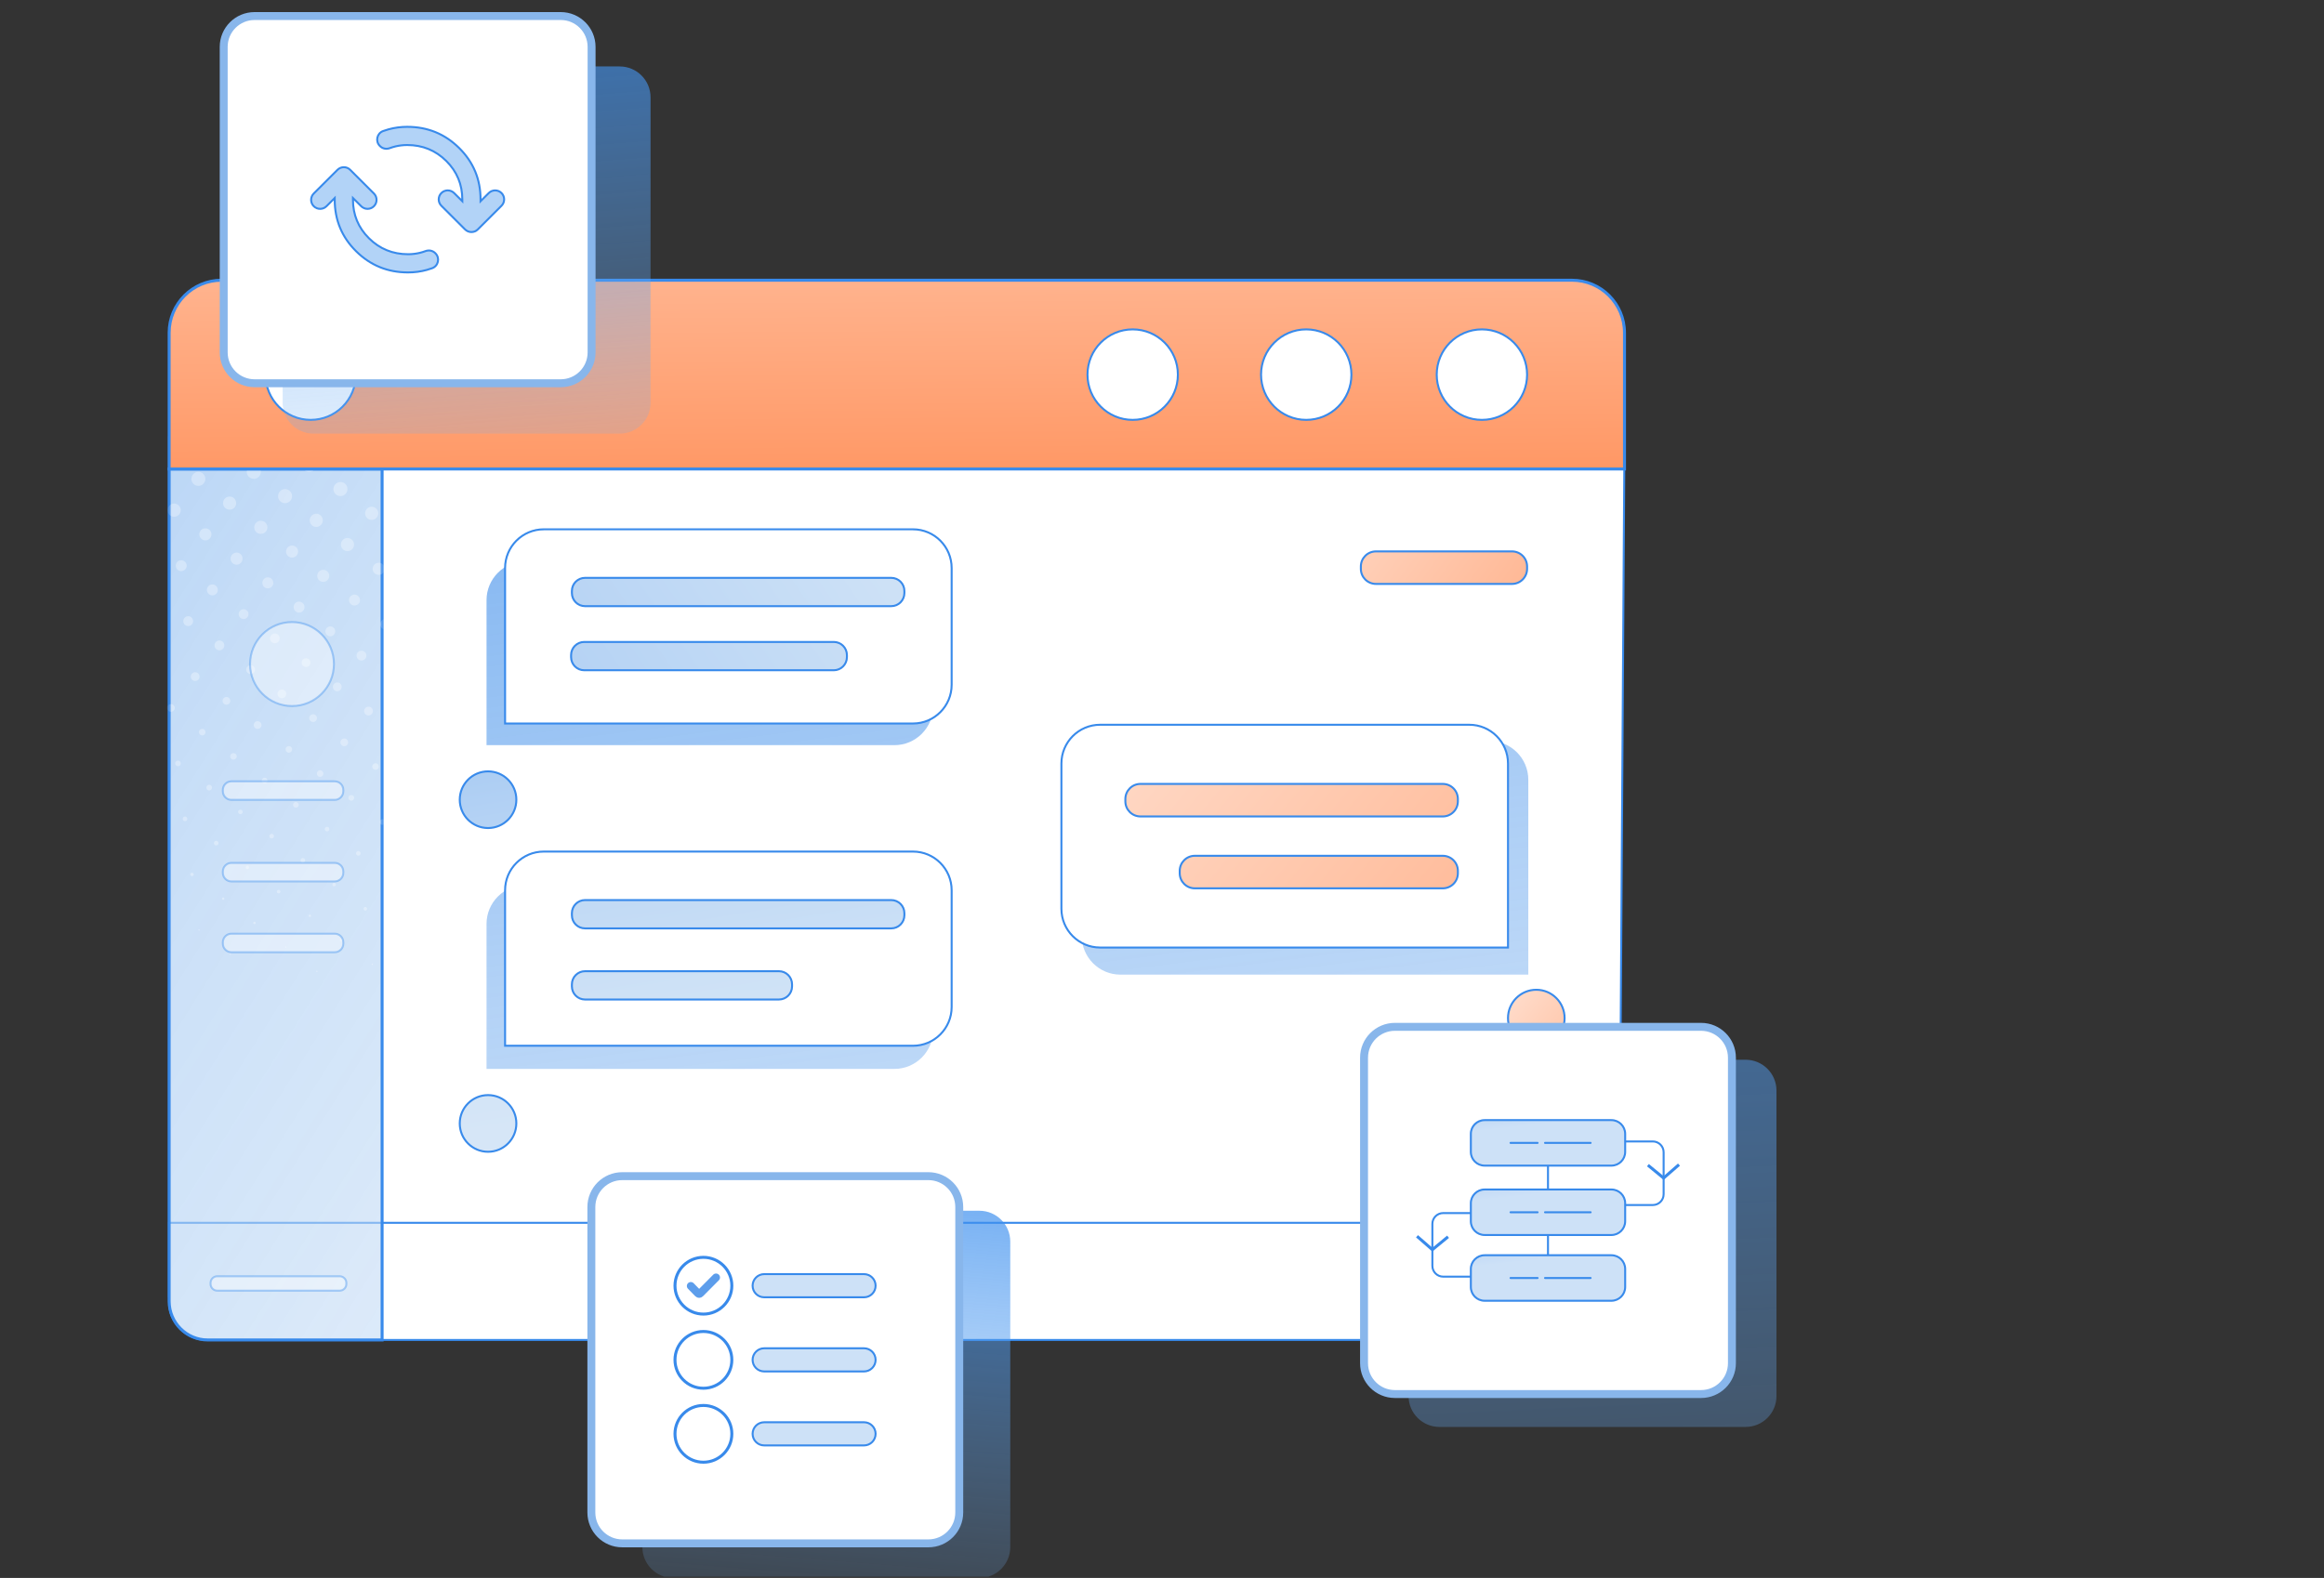 <svg width="586" height="398" viewBox="0 0 586 398" fill="none" xmlns="http://www.w3.org/2000/svg">
<rect x="0" y="0" width="586" height="398" fill="#333333" stroke="none"/>
<g clip-path="url(#clip0_7401_65278)">
<path d="M408.228 327H42.652V110.249H409.618L408.228 327Z" fill="white" stroke="#388AEB" stroke-width="0.5" stroke-miterlimit="10"/>
<path d="M132.433 223.261H225.532C230.913 223.261 235.286 227.64 235.286 233.029V259.835C235.286 265.224 230.913 269.603 225.532 269.603H122.68V233.029C122.68 227.64 127.053 223.261 132.433 223.261Z" fill="url(#paint0_linear_7401_65278)"/>
<path d="M282.511 186.898H375.61C380.991 186.898 385.364 191.278 385.364 196.667V245.826H282.511C277.131 245.826 272.758 241.446 272.758 236.057V196.667C272.758 191.278 277.131 186.898 282.511 186.898Z" fill="url(#paint1_linear_7401_65278)"/>
<path d="M400.011 337.974H52.154C46.904 337.974 42.645 333.708 42.645 328.449V308.424H408.447V329.516C408.447 334.18 404.668 337.965 400.011 337.965V337.974Z" fill="white" stroke="#388AEB" stroke-width="0.5" stroke-miterlimit="10"/>
<path d="M42.652 118.292H96.346V337.974H52.406C47.025 337.974 42.652 333.594 42.652 328.205V118.292Z" fill="url(#paint2_linear_7401_65278)" stroke="#388AEB" stroke-width="0.75" stroke-miterlimit="10"/>
<g opacity="0.37">
<mask id="mask0_7401_65278" style="mask-type:luminance" maskUnits="userSpaceOnUse" x="42" y="118" width="55" height="220">
<path d="M42.68 118.129H96.374V337.811H52.433C47.053 337.811 42.68 333.431 42.68 328.042V118.129Z" fill="white"/>
</mask>
<g mask="url(#mask0_7401_65278)">
<mask id="mask1_7401_65278" style="mask-type:luminance" maskUnits="userSpaceOnUse" x="-328" y="-76" width="839" height="879">
<path d="M510.081 490.905L-2.433 802.189L-327.945 241.389L161.867 -75.577L510.081 490.905Z" fill="white"/>
</mask>
<g mask="url(#mask1_7401_65278)">
<g opacity="0.85">
<path d="M44.193 127.034C43.282 126.88 42.437 127.49 42.282 128.386C42.128 129.297 42.713 130.16 43.624 130.315C44.534 130.47 45.395 129.859 45.55 128.956C45.704 128.06 45.095 127.197 44.184 127.043L44.193 127.034Z" fill="white"/>
<path d="M50.311 119.033C49.36 118.87 48.45 119.529 48.287 120.498C48.124 121.45 48.766 122.362 49.709 122.525C50.676 122.696 51.587 122.053 51.749 121.1C51.912 120.148 51.278 119.203 50.311 119.041V119.033Z" fill="white"/>
<path d="M45.918 141.321C45.162 141.19 44.463 141.687 44.333 142.444C44.203 143.201 44.699 143.901 45.455 144.031C46.211 144.161 46.934 143.649 47.064 142.916C47.194 142.183 46.682 141.451 45.926 141.321H45.918Z" fill="white"/>
<path d="M52.044 133.278C51.231 133.14 50.419 133.677 50.28 134.507C50.134 135.338 50.719 136.143 51.532 136.282C52.386 136.428 53.158 135.867 53.304 135.028C53.45 134.198 52.906 133.425 52.052 133.278H52.044Z" fill="white"/>
<path d="M58.188 125.26C57.278 125.105 56.417 125.716 56.262 126.619C56.108 127.523 56.717 128.378 57.628 128.532C58.538 128.687 59.375 128.101 59.53 127.189C59.684 126.277 59.075 125.414 58.188 125.26Z" fill="white"/>
<path d="M64.308 117.258C63.341 117.087 62.414 117.73 62.243 118.715C62.081 119.667 62.739 120.595 63.706 120.758C64.674 120.929 65.584 120.262 65.747 119.317C65.917 118.332 65.275 117.421 64.308 117.25V117.258Z" fill="white"/>
<path d="M47.663 155.436C46.988 155.322 46.346 155.786 46.233 156.462C46.119 157.137 46.566 157.772 47.24 157.894C47.899 158.008 48.549 157.561 48.671 156.885C48.793 156.209 48.321 155.55 47.663 155.436Z" fill="white"/>
<path d="M53.781 147.434C53.049 147.304 52.326 147.8 52.196 148.557C52.066 149.314 52.578 150.023 53.318 150.145C54.074 150.275 54.781 149.762 54.903 149.021C55.025 148.281 54.537 147.564 53.781 147.426V147.434Z" fill="white"/>
<path d="M59.913 139.391C59.1 139.253 58.304 139.815 58.166 140.645C58.028 141.475 58.58 142.273 59.393 142.411C60.222 142.558 61.002 141.988 61.141 141.158C61.279 140.327 60.742 139.53 59.913 139.391Z" fill="white"/>
<path d="M66.04 131.365C65.13 131.21 64.284 131.821 64.13 132.733C63.975 133.644 64.569 134.483 65.471 134.637C66.373 134.792 67.243 134.206 67.397 133.294C67.552 132.383 66.942 131.52 66.04 131.365Z" fill="white"/>
<path d="M72.165 123.388C71.214 123.225 70.311 123.868 70.141 124.837C69.97 125.805 70.612 126.717 71.563 126.88C72.53 127.051 73.457 126.408 73.628 125.439C73.798 124.47 73.132 123.559 72.165 123.388Z" fill="white"/>
<path d="M76.24 116.949C76.078 117.901 76.712 118.829 77.663 118.992C78.614 119.155 79.565 118.504 79.727 117.551C79.898 116.582 79.256 115.654 78.272 115.484C77.289 115.313 76.411 115.98 76.248 116.949H76.24Z" fill="white"/>
<path d="M42.151 178.391C42.061 178.912 42.411 179.417 42.931 179.507C43.451 179.596 43.971 179.246 44.061 178.725C44.15 178.204 43.801 177.699 43.256 177.61C42.736 177.52 42.232 177.87 42.143 178.391H42.151Z" fill="white"/>
<path d="M48.118 170.479C48.012 171.081 48.435 171.651 49.012 171.749C49.63 171.855 50.199 171.456 50.304 170.853C50.41 170.251 50.012 169.665 49.394 169.559C48.817 169.461 48.224 169.877 48.118 170.479Z" fill="white"/>
<path d="M55.54 161.566C54.865 161.452 54.231 161.899 54.11 162.575C53.988 163.251 54.443 163.886 55.117 164.008C55.792 164.13 56.426 163.674 56.548 162.998C56.67 162.323 56.215 161.688 55.54 161.566Z" fill="white"/>
<path d="M61.636 153.678C60.961 153.564 60.327 154.011 60.205 154.687C60.091 155.363 60.538 155.998 61.213 156.12C61.888 156.242 62.522 155.786 62.644 155.11C62.766 154.435 62.31 153.8 61.636 153.678Z" fill="white"/>
<path d="M67.766 145.635C67.01 145.505 66.303 146.018 66.173 146.775C66.043 147.532 66.539 148.256 67.287 148.386C68.043 148.517 68.766 148.004 68.896 147.247C69.026 146.49 68.514 145.765 67.758 145.635H67.766Z" fill="white"/>
<path d="M73.908 137.633C73.079 137.487 72.282 138.032 72.144 138.862C71.998 139.693 72.567 140.474 73.396 140.612C74.225 140.751 74.997 140.214 75.143 139.375C75.29 138.537 74.745 137.772 73.908 137.625V137.633Z" fill="white"/>
<path d="M80.036 129.599C79.126 129.444 78.264 130.071 78.11 130.958C77.955 131.845 78.565 132.733 79.467 132.887C80.369 133.042 81.223 132.432 81.377 131.52C81.532 130.608 80.922 129.745 80.036 129.591V129.599Z" fill="white"/>
<path d="M86.158 121.597C85.19 121.426 84.256 122.11 84.093 123.054C83.922 124.023 84.589 124.934 85.556 125.105C86.523 125.276 87.409 124.625 87.58 123.656C87.751 122.688 87.133 121.76 86.166 121.597H86.158Z" fill="white"/>
<path d="M44.178 192.433C44.113 192.824 44.365 193.182 44.772 193.256C45.178 193.329 45.503 193.06 45.568 192.678C45.633 192.295 45.397 191.912 45.015 191.847C44.609 191.774 44.243 192.035 44.178 192.442V192.433Z" fill="white"/>
<path d="M50.167 184.521C50.094 184.969 50.395 185.4 50.858 185.482C51.305 185.555 51.736 185.254 51.809 184.806C51.882 184.358 51.581 183.927 51.134 183.853C50.687 183.78 50.24 184.057 50.159 184.521H50.167Z" fill="white"/>
<path d="M56.135 176.617C56.046 177.138 56.395 177.643 56.94 177.732C57.46 177.822 57.964 177.472 58.053 176.943C58.143 176.397 57.793 175.901 57.273 175.811C56.753 175.722 56.233 176.072 56.135 176.609V176.617Z" fill="white"/>
<path d="M62.099 168.704C61.993 169.307 62.392 169.877 63.017 169.983C63.619 170.088 64.188 169.689 64.285 169.087C64.391 168.485 63.993 167.915 63.391 167.817C62.79 167.72 62.205 168.11 62.099 168.713V168.704Z" fill="white"/>
<path d="M69.511 159.791C68.836 159.677 68.194 160.141 68.08 160.8C67.966 161.46 68.413 162.111 69.088 162.233C69.763 162.355 70.397 161.899 70.519 161.224C70.641 160.548 70.185 159.913 69.511 159.791Z" fill="white"/>
<path d="M75.64 151.765C74.909 151.634 74.185 152.131 74.055 152.888C73.925 153.645 74.437 154.37 75.169 154.5C75.925 154.63 76.632 154.109 76.762 153.36C76.892 152.603 76.396 151.903 75.64 151.773V151.765Z" fill="white"/>
<path d="M81.76 143.746C80.93 143.6 80.158 144.145 80.012 144.984C79.866 145.822 80.41 146.587 81.248 146.734C82.085 146.88 82.849 146.335 82.995 145.497C83.141 144.666 82.597 143.893 81.76 143.746Z" fill="white"/>
<path d="M87.889 135.72C86.979 135.565 86.134 136.176 85.987 137.063C85.841 137.95 86.418 138.838 87.329 138.992C88.239 139.147 89.1 138.537 89.255 137.633C89.409 136.746 88.8 135.875 87.889 135.72Z" fill="white"/>
<path d="M93.992 127.84C93.098 127.686 92.245 128.272 92.09 129.184C91.936 130.095 92.546 130.958 93.431 131.113C94.317 131.267 95.203 130.657 95.358 129.753C95.512 128.842 94.903 127.995 93.992 127.84Z" fill="white"/>
<path d="M46.088 206.451C46.031 206.76 46.226 207.053 46.551 207.11C46.86 207.167 47.177 206.956 47.226 206.646C47.275 206.337 47.055 206.02 46.746 205.963C46.421 205.906 46.137 206.134 46.088 206.451Z" fill="white"/>
<path d="M52.053 198.539C51.988 198.929 52.24 199.312 52.622 199.377C53.029 199.45 53.394 199.174 53.459 198.783C53.524 198.392 53.272 198.009 52.866 197.944C52.46 197.879 52.11 198.156 52.045 198.539H52.053Z" fill="white"/>
<path d="M58.042 190.635C57.969 191.082 58.27 191.514 58.717 191.587C59.164 191.66 59.611 191.359 59.692 190.911C59.773 190.464 59.448 190.032 59.001 189.951C58.554 189.869 58.123 190.179 58.05 190.626L58.042 190.635Z" fill="white"/>
<path d="M64.006 182.722C63.917 183.243 64.266 183.748 64.786 183.837C65.307 183.927 65.827 183.577 65.916 183.056C66.006 182.51 65.656 182.014 65.112 181.916C64.567 181.819 64.087 182.177 63.998 182.722H64.006Z" fill="white"/>
<path d="M69.973 174.818C69.868 175.42 70.29 175.99 70.892 176.096C71.493 176.202 72.062 175.803 72.16 175.2C72.265 174.598 71.859 174.036 71.266 173.931C70.664 173.825 70.079 174.224 69.973 174.826V174.818Z" fill="white"/>
<path d="M76.071 166.93C75.965 167.549 76.388 168.102 76.989 168.208C77.591 168.314 78.152 167.931 78.257 167.313C78.363 166.71 77.957 166.148 77.363 166.043C76.762 165.937 76.177 166.336 76.071 166.938V166.93Z" fill="white"/>
<path d="M83.495 158.016C82.82 157.903 82.178 158.35 82.065 159.042C81.951 159.702 82.398 160.353 83.072 160.475C83.747 160.597 84.389 160.125 84.503 159.465C84.625 158.765 84.178 158.13 83.495 158.016Z" fill="white"/>
<path d="M89.609 149.99C88.878 149.86 88.146 150.373 88.024 151.113C87.894 151.87 88.406 152.579 89.146 152.709C89.902 152.839 90.625 152.342 90.755 151.585C90.885 150.853 90.373 150.12 89.617 149.99H89.609Z" fill="white"/>
<path d="M95.757 141.972C94.903 141.825 94.131 142.387 93.985 143.217C93.838 144.048 94.383 144.821 95.236 144.968C96.09 145.114 96.838 144.569 96.984 143.73C97.13 142.892 96.569 142.102 95.757 141.964V141.972Z" fill="white"/>
<path d="M47.975 220.469C47.934 220.705 48.097 220.933 48.349 220.973C48.585 221.014 48.804 220.851 48.845 220.623C48.885 220.371 48.723 220.159 48.495 220.127C48.243 220.086 48.024 220.224 47.975 220.477V220.469Z" fill="white"/>
<path d="M53.94 212.581C53.891 212.874 54.119 213.175 54.428 213.224C54.737 213.273 55.029 213.069 55.086 212.776C55.143 212.45 54.94 212.133 54.631 212.076C54.322 212.019 54.005 212.247 53.948 212.572L53.94 212.581Z" fill="white"/>
<path d="M60.04 204.676C59.983 204.986 60.211 205.287 60.544 205.344C60.837 205.393 61.129 205.189 61.186 204.88C61.243 204.554 61.032 204.269 60.739 204.221C60.414 204.164 60.097 204.351 60.04 204.676Z" fill="white"/>
<path d="M66.006 196.78C65.941 197.147 66.217 197.513 66.623 197.586C67.03 197.66 67.355 197.391 67.42 197.025C67.493 196.618 67.257 196.235 66.867 196.17C66.461 196.097 66.079 196.373 66.006 196.78Z" fill="white"/>
<path d="M72.015 188.86C71.942 189.308 72.242 189.755 72.706 189.837C73.169 189.918 73.584 189.584 73.665 189.145C73.738 188.697 73.437 188.266 72.99 188.192C72.527 188.111 72.096 188.412 72.015 188.86Z" fill="white"/>
<path d="M77.983 180.972C77.893 181.493 78.243 181.998 78.787 182.087C79.308 182.177 79.811 181.827 79.901 181.298C79.99 180.768 79.641 180.256 79.121 180.166C78.6 180.077 78.08 180.427 77.983 180.964V180.972Z" fill="white"/>
<path d="M83.946 173.043C83.84 173.662 84.263 174.232 84.856 174.338C85.45 174.443 86.027 174.045 86.132 173.418C86.238 172.815 85.84 172.246 85.238 172.148C84.637 172.042 84.052 172.441 83.946 173.043Z" fill="white"/>
<path d="M91.358 164.146C90.7 164.032 90.049 164.455 89.927 165.155C89.814 165.815 90.277 166.474 90.935 166.588C91.594 166.702 92.252 166.238 92.366 165.579C92.488 164.879 92.032 164.268 91.358 164.146Z" fill="white"/>
<path d="M97.49 156.103C96.734 155.973 96.027 156.494 95.905 157.227C95.783 157.959 96.271 158.684 97.027 158.814C97.783 158.944 98.482 158.448 98.612 157.691C98.742 156.958 98.246 156.234 97.49 156.095V156.103Z" fill="white"/>
<path d="M50.022 234.511C50.006 234.608 50.071 234.698 50.169 234.714C50.25 234.73 50.339 234.665 50.356 234.568C50.372 234.47 50.307 234.397 50.225 234.388C50.128 234.372 50.038 234.413 50.022 234.511Z" fill="white"/>
<path d="M56.004 226.606C55.972 226.777 56.069 226.932 56.24 226.964C56.395 226.989 56.558 226.883 56.582 226.704C56.606 226.549 56.501 226.386 56.338 226.362C56.167 226.329 56.02 226.452 55.996 226.606H56.004Z" fill="white"/>
<path d="M61.968 218.718C61.927 218.954 62.066 219.174 62.318 219.215C62.553 219.256 62.773 219.093 62.813 218.865C62.854 218.612 62.7 218.368 62.472 218.328C62.22 218.287 62.009 218.466 61.968 218.718Z" fill="white"/>
<path d="M67.932 210.79C67.875 211.099 68.062 211.408 68.395 211.465C68.704 211.522 69.021 211.294 69.078 210.985C69.135 210.66 68.907 210.375 68.59 210.326C68.265 210.269 67.989 210.464 67.932 210.79Z" fill="white"/>
<path d="M73.901 202.894C73.836 203.284 74.096 203.626 74.478 203.691C74.884 203.765 75.242 203.529 75.307 203.138C75.38 202.731 75.12 202.365 74.713 202.3C74.323 202.234 73.966 202.487 73.892 202.894H73.901Z" fill="white"/>
<path d="M79.906 194.973C79.833 195.421 80.109 195.869 80.556 195.942C81.004 196.015 81.459 195.698 81.532 195.25C81.605 194.802 81.288 194.371 80.841 194.289C80.394 194.208 79.987 194.517 79.906 194.965V194.973Z" fill="white"/>
<path d="M85.849 187.077C85.76 187.598 86.134 188.103 86.654 188.192C87.174 188.282 87.678 187.932 87.767 187.411C87.857 186.89 87.507 186.369 86.987 186.279C86.467 186.19 85.947 186.54 85.849 187.085V187.077Z" fill="white"/>
<path d="M91.825 179.148C91.719 179.767 92.134 180.337 92.735 180.443C93.337 180.549 93.906 180.142 94.011 179.523C94.109 178.945 93.719 178.351 93.117 178.253C92.516 178.155 91.931 178.571 91.825 179.148Z" fill="white"/>
<path d="M57.889 240.64C57.873 240.722 57.938 240.811 58.036 240.827C58.117 240.844 58.207 240.779 58.215 240.697C58.231 240.583 58.166 240.51 58.093 240.494C57.995 240.477 57.906 240.518 57.889 240.64Z" fill="white"/>
<path d="M63.865 232.711C63.832 232.882 63.946 233.045 64.125 233.078C64.304 233.11 64.443 232.996 64.467 232.817C64.492 232.663 64.402 232.508 64.223 232.475C64.044 232.443 63.889 232.557 63.865 232.711Z" fill="white"/>
<path d="M69.819 224.823C69.778 225.06 69.941 225.287 70.193 225.328C70.445 225.369 70.648 225.206 70.688 224.978C70.729 224.726 70.591 224.498 70.339 224.457C70.087 224.416 69.859 224.571 69.819 224.823Z" fill="white"/>
<path d="M75.794 216.895C75.737 217.221 75.965 217.522 76.273 217.579C76.582 217.636 76.875 217.424 76.932 217.09C76.989 216.781 76.777 216.488 76.469 216.431C76.16 216.374 75.843 216.586 75.794 216.895Z" fill="white"/>
<path d="M81.891 209.023C81.835 209.332 82.062 209.634 82.395 209.691C82.688 209.74 82.981 209.536 83.038 209.227C83.094 208.901 82.883 208.6 82.599 208.551C82.273 208.494 81.957 208.698 81.9 209.031L81.891 209.023Z" fill="white"/>
<path d="M87.856 201.095C87.782 201.502 88.059 201.868 88.465 201.941C88.871 202.015 89.213 201.754 89.286 201.347C89.359 200.94 89.099 200.598 88.709 200.533C88.302 200.46 87.921 200.712 87.856 201.103V201.095Z" fill="white"/>
<path d="M93.866 193.215C93.793 193.663 94.094 194.094 94.557 194.175C95.021 194.257 95.435 193.948 95.508 193.5C95.581 193.052 95.281 192.604 94.842 192.523C94.403 192.442 93.94 192.767 93.866 193.215Z" fill="white"/>
<path d="M71.866 238.849C71.85 238.947 71.915 239.036 72.012 239.053C72.094 239.069 72.183 239.004 72.2 238.906C72.216 238.825 72.151 238.735 72.069 238.727C71.972 238.711 71.882 238.776 71.866 238.849Z" fill="white"/>
<path d="M77.835 230.953C77.811 231.108 77.917 231.271 78.096 231.295C78.251 231.32 78.413 231.206 78.438 231.051C78.47 230.88 78.356 230.717 78.202 230.693C78.031 230.66 77.868 230.774 77.835 230.945V230.953Z" fill="white"/>
<path d="M83.823 223.033C83.783 223.285 83.921 223.513 84.173 223.554C84.409 223.594 84.636 223.432 84.677 223.179C84.718 222.943 84.555 222.715 84.327 222.683C84.075 222.642 83.872 222.805 83.832 223.033H83.823Z" fill="white"/>
<path d="M89.783 215.145C89.726 215.454 89.937 215.747 90.246 215.804C90.555 215.861 90.872 215.65 90.921 215.34C90.978 215.015 90.75 214.713 90.441 214.656C90.132 214.599 89.84 214.811 89.783 215.145Z" fill="white"/>
<path d="M95.758 207.208C95.685 207.615 95.961 207.981 96.327 208.047C96.717 208.112 97.099 207.859 97.164 207.452C97.229 207.086 96.953 206.695 96.571 206.63C96.205 206.565 95.815 206.842 95.758 207.208Z" fill="white"/>
<path d="M79.737 244.979C79.721 245.077 79.786 245.15 79.867 245.158C79.965 245.174 80.054 245.134 80.071 245.036C80.087 244.938 80.022 244.849 79.924 244.832C79.843 244.816 79.753 244.881 79.737 244.979Z" fill="white"/>
<path d="M85.703 237.066C85.678 237.221 85.784 237.384 85.963 237.408C86.118 237.433 86.281 237.319 86.305 237.164C86.329 237.009 86.215 236.855 86.061 236.822C85.89 236.79 85.727 236.904 85.703 237.058V237.066Z" fill="white"/>
<path d="M91.678 229.154C91.637 229.39 91.816 229.634 92.043 229.675C92.295 229.716 92.507 229.537 92.547 229.301C92.588 229.048 92.45 228.829 92.198 228.78C91.962 228.739 91.718 228.894 91.678 229.146V229.154Z" fill="white"/>
<path d="M93.717 243.204C93.701 243.286 93.766 243.375 93.848 243.383C93.945 243.4 94.035 243.335 94.051 243.261C94.067 243.164 94.002 243.09 93.905 243.074C93.823 243.058 93.742 243.107 93.725 243.204H93.717Z" fill="white"/>
</g>
</g>
</g>
</g>
<path d="M55.885 70.679H396.385C403.692 70.679 409.618 76.622 409.618 83.932V118.3H42.652V83.932C42.652 76.614 48.586 70.679 55.885 70.679Z" fill="url(#paint3_linear_7401_65278)" stroke="#388AEB" stroke-width="0.75" stroke-miterlimit="10"/>
<path d="M285.606 105.902C291.9 105.902 297.002 100.793 297.002 94.49C297.002 88.187 291.9 83.077 285.606 83.077C279.313 83.077 274.211 88.187 274.211 94.49C274.211 100.793 279.313 105.902 285.606 105.902Z" fill="white" stroke="#388AEB" stroke-width="0.5" stroke-miterlimit="10"/>
<path d="M78.341 105.902C84.634 105.902 89.736 100.793 89.736 94.49C89.736 88.187 84.634 83.077 78.341 83.077C72.047 83.077 66.945 88.187 66.945 94.49C66.945 100.793 72.047 105.902 78.341 105.902Z" fill="white" stroke="#388AEB" stroke-width="0.5" stroke-miterlimit="10"/>
<path d="M123.062 290.507C127.004 290.507 130.199 287.308 130.199 283.36C130.199 279.413 127.004 276.213 123.062 276.213C119.121 276.213 115.926 279.413 115.926 283.36C115.926 287.308 119.121 290.507 123.062 290.507Z" fill="url(#paint4_linear_7401_65278)" stroke="#388AEB" stroke-width="0.5" stroke-miterlimit="10"/>
<path d="M387.379 263.938C391.32 263.938 394.515 260.738 394.515 256.79C394.515 252.843 391.32 249.643 387.379 249.643C383.437 249.643 380.242 252.843 380.242 256.79C380.242 260.738 383.437 263.938 387.379 263.938Z" fill="url(#paint5_linear_7401_65278)" stroke="#388AEB" stroke-width="0.5" stroke-miterlimit="10"/>
<path d="M373.665 105.902C379.959 105.902 385.061 100.793 385.061 94.49C385.061 88.187 379.959 83.077 373.665 83.077C367.371 83.077 362.27 88.187 362.27 94.49C362.27 100.793 367.371 105.902 373.665 105.902Z" fill="white" stroke="#388AEB" stroke-width="0.5" stroke-miterlimit="10"/>
<path d="M329.368 105.902C335.662 105.902 340.764 100.793 340.764 94.49C340.764 88.187 335.662 83.077 329.368 83.077C323.075 83.077 317.973 88.187 317.973 94.49C317.973 100.793 323.075 105.902 329.368 105.902Z" fill="white" stroke="#388AEB" stroke-width="0.5" stroke-miterlimit="10"/>
<path d="M137.109 214.787H230.208C235.589 214.787 239.961 219.166 239.961 224.555V253.998C239.961 259.387 235.589 263.767 230.208 263.767H127.355V224.555C127.355 219.166 131.728 214.787 137.109 214.787Z" fill="white" stroke="#388AEB" stroke-width="0.5" stroke-miterlimit="10"/>
<path d="M277.39 182.803H370.489C375.87 182.803 380.243 187.183 380.243 192.572V238.988H277.39C272.01 238.988 267.637 234.608 267.637 229.219V192.572C267.637 187.183 272.01 182.803 277.39 182.803Z" fill="white" stroke="#388AEB" stroke-width="0.5" stroke-miterlimit="10"/>
<path d="M224.736 227.021H147.511C145.684 227.021 144.203 228.505 144.203 230.335V230.847C144.203 232.677 145.684 234.16 147.511 234.16H224.736C226.563 234.16 228.044 232.677 228.044 230.847V230.335C228.044 228.505 226.563 227.021 224.736 227.021Z" fill="url(#paint6_linear_7401_65278)" stroke="#388AEB" stroke-width="0.5" stroke-miterlimit="10"/>
<path d="M381.253 139.074H346.945C344.844 139.074 343.141 140.78 343.141 142.884V143.47C343.141 145.574 344.844 147.279 346.945 147.279H381.253C383.354 147.279 385.057 145.574 385.057 143.47V142.884C385.057 140.78 383.354 139.074 381.253 139.074Z" fill="url(#paint7_linear_7401_65278)" stroke="#388AEB" stroke-width="0.5" stroke-miterlimit="10"/>
<path d="M196.41 244.963H147.511C145.684 244.963 144.203 246.446 144.203 248.276V248.789C144.203 250.618 145.684 252.102 147.511 252.102H196.41C198.237 252.102 199.718 250.618 199.718 248.789V248.276C199.718 246.446 198.237 244.963 196.41 244.963Z" fill="url(#paint8_linear_7401_65278)" stroke="#388AEB" stroke-width="0.5" stroke-miterlimit="10"/>
<path d="M132.433 141.606H225.532C230.913 141.606 235.286 145.985 235.286 151.374V178.18C235.286 183.569 230.913 187.948 225.532 187.948H122.68V151.374C122.68 145.985 127.053 141.606 132.433 141.606Z" fill="url(#paint9_linear_7401_65278)"/>
<path d="M123.062 208.852C127.004 208.852 130.199 205.653 130.199 201.705C130.199 197.758 127.004 194.558 123.062 194.558C119.121 194.558 115.926 197.758 115.926 201.705C115.926 205.653 119.121 208.852 123.062 208.852Z" fill="url(#paint10_linear_7401_65278)" stroke="#388AEB" stroke-width="0.5" stroke-miterlimit="10"/>
<path d="M137.109 133.506H230.208C235.589 133.506 239.961 137.886 239.961 143.274V172.718C239.961 178.107 235.589 182.486 230.208 182.486H127.355V143.274C127.355 137.886 131.728 133.506 137.109 133.506Z" fill="white" stroke="#388AEB" stroke-width="0.5" stroke-miterlimit="10"/>
<path d="M224.736 145.749H147.511C145.684 145.749 144.203 147.232 144.203 149.062V149.575C144.203 151.405 145.684 152.888 147.511 152.888H224.736C226.563 152.888 228.044 151.405 228.044 149.575V149.062C228.044 147.232 226.563 145.749 224.736 145.749Z" fill="url(#paint11_linear_7401_65278)" stroke="#388AEB" stroke-width="0.5" stroke-miterlimit="10"/>
<path d="M210.244 161.916H147.308C145.481 161.916 144 163.399 144 165.229V165.741C144 167.571 145.481 169.055 147.308 169.055H210.244C212.071 169.055 213.552 167.571 213.552 165.741V165.229C213.552 163.399 212.071 161.916 210.244 161.916Z" fill="url(#paint12_linear_7401_65278)" stroke="#388AEB" stroke-width="0.5" stroke-miterlimit="10"/>
<path opacity="0.39" d="M85.65 321.905H54.78C53.851 321.905 53.098 322.659 53.098 323.59V323.85C53.098 324.781 53.851 325.535 54.78 325.535H85.65C86.58 325.535 87.333 324.781 87.333 323.85V323.59C87.333 322.659 86.58 321.905 85.65 321.905Z" fill="white" stroke="#388AEB" stroke-width="0.5" stroke-miterlimit="10"/>
<path d="M363.799 197.725H287.566C285.465 197.725 283.762 199.43 283.762 201.534V202.12C283.762 204.224 285.465 205.93 287.566 205.93H363.799C365.9 205.93 367.603 204.224 367.603 202.12V201.534C367.603 199.43 365.9 197.725 363.799 197.725Z" fill="url(#paint13_linear_7401_65278)" stroke="#388AEB" stroke-width="0.5" stroke-miterlimit="10"/>
<path d="M363.802 215.853H301.273C299.172 215.853 297.469 217.559 297.469 219.663V220.249C297.469 222.353 299.172 224.058 301.273 224.058H363.802C365.903 224.058 367.606 222.353 367.606 220.249V219.663C367.606 217.559 365.903 215.853 363.802 215.853Z" fill="url(#paint14_linear_7401_65278)" stroke="#388AEB" stroke-width="0.5" stroke-miterlimit="10"/>
<path opacity="0.39" d="M73.629 178.082C79.469 178.082 84.204 173.341 84.204 167.492C84.204 161.643 79.469 156.901 73.629 156.901C67.789 156.901 63.055 161.643 63.055 167.492C63.055 173.341 67.789 178.082 73.629 178.082Z" fill="white" stroke="#388AEB" stroke-width="0.5" stroke-miterlimit="10"/>
<path opacity="0.39" d="M84.4 197.073H58.357C57.163 197.073 56.195 198.043 56.195 199.239V199.581C56.195 200.777 57.163 201.746 58.357 201.746H84.4C85.594 201.746 86.562 200.777 86.562 199.581V199.239C86.562 198.043 85.594 197.073 84.4 197.073Z" fill="white" stroke="#388AEB" stroke-width="0.5" stroke-miterlimit="10"/>
<path opacity="0.39" d="M84.4 217.644H58.357C57.163 217.644 56.195 218.613 56.195 219.809V220.151C56.195 221.347 57.163 222.317 58.357 222.317H84.4C85.594 222.317 86.562 221.347 86.562 220.151V219.809C86.562 218.613 85.594 217.644 84.4 217.644Z" fill="white" stroke="#388AEB" stroke-width="0.5" stroke-miterlimit="10"/>
<path opacity="0.39" d="M84.4 235.504H58.357C57.163 235.504 56.195 236.473 56.195 237.669V238.011C56.195 239.207 57.163 240.176 58.357 240.176H84.4C85.594 240.176 86.562 239.207 86.562 238.011V237.669C86.562 236.473 85.594 235.504 84.4 235.504Z" fill="white" stroke="#388AEB" stroke-width="0.5" stroke-miterlimit="10"/>
<path d="M156.246 16.759H79.064C74.761 16.759 71.273 20.241 71.273 24.537V101.599C71.273 105.895 74.761 109.377 79.064 109.377H156.246C160.549 109.377 164.036 105.895 164.036 101.599V24.537C164.036 20.241 160.549 16.759 156.246 16.759Z" fill="url(#paint15_linear_7401_65278)"/>
<path d="M141.379 4.046H64.197C59.894 4.046 56.406 7.528 56.406 11.824V88.886C56.406 93.182 59.894 96.665 64.197 96.665H141.379C145.681 96.665 149.169 93.182 149.169 88.886V11.824C149.169 7.528 145.681 4.046 141.379 4.046Z" fill="white" stroke="#88B6EB" stroke-width="2" stroke-miterlimit="10"/>
<path d="M102.899 68.713C97.762 68.713 93.396 66.934 89.8 63.375C86.197 59.816 84.399 55.48 84.399 50.351V49.947L82.329 52.014C81.442 52.9 80.002 52.9 79.115 52.014C78.227 51.128 78.227 49.691 79.115 48.805L85.092 42.837C85.979 41.951 87.419 41.951 88.306 42.837L94.283 48.805C95.171 49.691 95.171 51.128 94.283 52.014C93.396 52.9 91.956 52.9 91.069 52.014L88.999 49.947V50.351C88.999 54.174 90.345 57.43 93.046 60.103C95.746 62.776 99.031 64.121 102.899 64.121C103.895 64.121 104.868 64.004 105.833 63.779C106.323 63.662 106.806 63.515 107.288 63.336C108.144 63.017 109.102 63.196 109.74 63.841L109.802 63.903C110.977 65.077 110.534 67.081 108.969 67.649C108.518 67.812 108.067 67.952 107.607 68.084C106.074 68.504 104.502 68.713 102.899 68.713ZM117.266 57.865L111.289 51.898C110.401 51.012 110.401 49.574 111.289 48.688C112.176 47.802 113.616 47.802 114.503 48.688L116.573 50.755V50.351C116.573 46.528 115.227 43.272 112.526 40.599C109.826 37.918 106.541 36.581 102.673 36.581C101.677 36.581 100.704 36.698 99.739 36.923C99.249 37.04 98.766 37.188 98.284 37.366C97.427 37.685 96.47 37.506 95.832 36.861L95.77 36.799C94.595 35.626 95.038 33.621 96.603 33.054C97.054 32.89 97.505 32.751 97.965 32.618C99.498 32.199 101.07 31.989 102.673 31.989C107.81 31.989 112.176 33.769 115.772 37.328C119.375 40.886 121.173 45.222 121.173 50.351V50.755L123.243 48.688C124.13 47.802 125.57 47.802 126.457 48.688C127.345 49.574 127.345 51.012 126.457 51.898L120.48 57.865C119.593 58.751 118.153 58.751 117.266 57.865Z" fill="url(#paint16_linear_7401_65278)" stroke="#388AEB" stroke-width="0.5" stroke-miterlimit="10"/>
<path d="M440.148 267.291H362.966C358.664 267.291 355.176 270.774 355.176 275.07V352.132C355.176 356.428 358.664 359.91 362.966 359.91H440.148C444.451 359.91 447.939 356.428 447.939 352.132V275.07C447.939 270.774 444.451 267.291 440.148 267.291Z" fill="url(#paint17_linear_7401_65278)"/>
<path d="M428.918 258.992H351.736C347.433 258.992 343.945 262.475 343.945 266.771V343.833C343.945 348.128 347.433 351.611 351.736 351.611H428.918C433.22 351.611 436.708 348.128 436.708 343.833V266.771C436.708 262.475 433.22 258.992 428.918 258.992Z" fill="white" stroke="#88B6EB" stroke-width="2" stroke-miterlimit="10"/>
<path d="M390.328 293.999V323.178" stroke="#388AEB" stroke-width="0.5" stroke-miterlimit="10"/>
<path d="M406.318 282.522H374.346C372.429 282.522 370.875 284.073 370.875 285.987V290.533C370.875 292.447 372.429 293.999 374.346 293.999H406.318C408.235 293.999 409.789 292.447 409.789 290.533V285.987C409.789 284.073 408.235 282.522 406.318 282.522Z" fill="url(#paint18_linear_7401_65278)" stroke="#388AEB" stroke-width="0.5" stroke-miterlimit="10"/>
<path d="M380.891 288.264H387.708" stroke="#388AEB" stroke-width="0.5" stroke-miterlimit="10" stroke-linecap="round"/>
<path d="M389.582 288.264H401.077" stroke="#388AEB" stroke-width="0.5" stroke-miterlimit="10" stroke-linecap="round"/>
<path d="M406.318 300.021H374.346C372.429 300.021 370.875 301.573 370.875 303.487V308.033C370.875 309.947 372.429 311.499 374.346 311.499H406.318C408.235 311.499 409.789 309.947 409.789 308.033V303.487C409.789 301.573 408.235 300.021 406.318 300.021Z" fill="url(#paint19_linear_7401_65278)" stroke="#388AEB" stroke-width="0.5" stroke-miterlimit="10"/>
<path d="M380.891 305.764H387.708" stroke="#388AEB" stroke-width="0.5" stroke-miterlimit="10" stroke-linecap="round"/>
<path d="M389.582 305.764H401.077" stroke="#388AEB" stroke-width="0.5" stroke-miterlimit="10" stroke-linecap="round"/>
<path d="M406.318 316.604H374.346C372.429 316.604 370.875 318.156 370.875 320.07V324.616C370.875 326.53 372.429 328.081 374.346 328.081H406.318C408.235 328.081 409.789 326.53 409.789 324.616V320.07C409.789 318.156 408.235 316.604 406.318 316.604Z" fill="url(#paint20_linear_7401_65278)" stroke="#388AEB" stroke-width="0.5" stroke-miterlimit="10"/>
<path d="M380.891 322.339H387.708" stroke="#388AEB" stroke-width="0.5" stroke-miterlimit="10" stroke-linecap="round"/>
<path d="M389.582 322.339H401.077" stroke="#388AEB" stroke-width="0.5" stroke-miterlimit="10" stroke-linecap="round"/>
<path d="M409.789 287.899H416.755C418.265 287.899 419.486 289.119 419.486 290.626V301.21C419.486 302.718 418.265 303.938 416.755 303.938H409.789" stroke="#388AEB" stroke-width="0.5" stroke-miterlimit="10"/>
<path d="M415.523 293.882L419.485 297.13L423.361 293.75" stroke="#388AEB" stroke-width="0.75" stroke-miterlimit="10"/>
<path d="M370.873 305.966H363.908C362.398 305.966 361.176 307.186 361.176 308.693V319.277C361.176 320.785 362.398 322.005 363.908 322.005H370.873" stroke="#388AEB" stroke-width="0.5" stroke-miterlimit="10"/>
<path d="M365.13 311.941L361.177 315.197L357.301 311.817" stroke="#388AEB" stroke-width="0.75" stroke-miterlimit="10"/>
<path d="M246.949 305.381H169.767C165.465 305.381 161.977 308.864 161.977 313.16V390.222C161.977 394.518 165.465 398 169.767 398H246.949C251.252 398 254.74 394.518 254.74 390.222V313.16C254.74 308.864 251.252 305.381 246.949 305.381Z" fill="url(#paint21_linear_7401_65278)"/>
<path d="M234.086 296.655H156.904C152.601 296.655 149.113 300.137 149.113 304.433V381.495C149.113 385.791 152.601 389.274 156.904 389.274H234.086C238.388 389.274 241.876 385.791 241.876 381.495V304.433C241.876 300.137 238.388 296.655 234.086 296.655Z" fill="white" stroke="#88B6EB" stroke-width="2" stroke-miterlimit="10"/>
<path d="M217.858 321.366H192.696C191.08 321.366 189.77 322.674 189.77 324.287C189.77 325.901 191.08 327.209 192.696 327.209H217.858C219.474 327.209 220.784 325.901 220.784 324.287C220.784 322.674 219.474 321.366 217.858 321.366Z" fill="url(#paint22_linear_7401_65278)" stroke="#388AEB" stroke-width="0.5" stroke-miterlimit="10"/>
<path d="M177.367 331.444C181.326 331.444 184.535 328.24 184.535 324.287C184.535 320.335 181.326 317.131 177.367 317.131C173.408 317.131 170.199 320.335 170.199 324.287C170.199 328.24 173.408 331.444 177.367 331.444Z" fill="white" stroke="#388AEB" stroke-width="0.75" stroke-miterlimit="10"/>
<path d="M174.191 324.357L176.044 326.253C176.176 326.393 176.402 326.393 176.534 326.253L180.55 322.213" stroke="#5C9DEB" stroke-width="2" stroke-miterlimit="10" stroke-linecap="round"/>
<path d="M217.858 358.727H192.696C191.08 358.727 189.77 360.035 189.77 361.649C189.77 363.262 191.08 364.571 192.696 364.571H217.858C219.474 364.571 220.784 363.262 220.784 361.649C220.784 360.035 219.474 358.727 217.858 358.727Z" fill="url(#paint23_linear_7401_65278)" stroke="#388AEB" stroke-width="0.5" stroke-miterlimit="10"/>
<path d="M177.367 368.806C181.326 368.806 184.535 365.601 184.535 361.649C184.535 357.696 181.326 354.492 177.367 354.492C173.408 354.492 170.199 357.696 170.199 361.649C170.199 365.601 173.408 368.806 177.367 368.806Z" fill="white" stroke="#388AEB" stroke-width="0.75" stroke-miterlimit="10"/>
<path d="M217.858 340.07H192.696C191.08 340.07 189.77 341.378 189.77 342.992C189.77 344.605 191.08 345.913 192.696 345.913H217.858C219.474 345.913 220.784 344.605 220.784 342.992C220.784 341.378 219.474 340.07 217.858 340.07Z" fill="url(#paint24_linear_7401_65278)" stroke="#388AEB" stroke-width="0.5" stroke-miterlimit="10"/>
<path d="M177.367 350.148C181.326 350.148 184.535 346.944 184.535 342.992C184.535 339.039 181.326 335.835 177.367 335.835C173.408 335.835 170.199 339.039 170.199 342.992C170.199 346.944 173.408 350.148 177.367 350.148Z" fill="white" stroke="#388AEB" stroke-width="0.75" stroke-miterlimit="10"/>
</g>
<defs>
<linearGradient id="paint0_linear_7401_65278" x1="134.904" y1="-101.3" x2="226.893" y2="631.722" gradientUnits="userSpaceOnUse">
<stop offset="0.03" stop-color="#388AEB"/>
<stop offset="0.13" stop-color="#4290EB" stop-opacity="0.93"/>
<stop offset="0.31" stop-color="#5EA0ED" stop-opacity="0.76"/>
<stop offset="0.56" stop-color="#8ABAF1" stop-opacity="0.48"/>
<stop offset="0.87" stop-color="#C7DDF5" stop-opacity="0.09"/>
<stop offset="0.94" stop-color="#D6E6F7" stop-opacity="0"/>
</linearGradient>
<linearGradient id="paint1_linear_7401_65278" x1="286.893" y1="-120.707" x2="378.971" y2="613.048" gradientUnits="userSpaceOnUse">
<stop offset="0.03" stop-color="#388AEB"/>
<stop offset="0.13" stop-color="#4290EB" stop-opacity="0.93"/>
<stop offset="0.31" stop-color="#5EA0ED" stop-opacity="0.76"/>
<stop offset="0.56" stop-color="#8ABAF1" stop-opacity="0.48"/>
<stop offset="0.87" stop-color="#C7DDF5" stop-opacity="0.09"/>
<stop offset="0.94" stop-color="#D6E6F7" stop-opacity="0"/>
</linearGradient>
<linearGradient id="paint2_linear_7401_65278" x1="-277.95" y1="6.046" x2="256.227" y2="343.11" gradientUnits="userSpaceOnUse">
<stop stop-color="#388AEB"/>
<stop offset="0.29" stop-color="#74ADEF" stop-opacity="0.81"/>
<stop offset="0.6" stop-color="#A9CCF3" stop-opacity="0.64"/>
<stop offset="0.85" stop-color="#CADFF6" stop-opacity="0.54"/>
<stop offset="1" stop-color="#D6E6F7" stop-opacity="0.5"/>
</linearGradient>
<linearGradient id="paint3_linear_7401_65278" x1="225.078" y1="-68.609" x2="226.701" y2="191.676" gradientUnits="userSpaceOnUse">
<stop stop-color="white"/>
<stop offset="0.77" stop-color="#FF915B"/>
</linearGradient>
<linearGradient id="paint4_linear_7401_65278" x1="83.893" y1="47.211" x2="123.503" y2="285.303" gradientUnits="userSpaceOnUse">
<stop stop-color="#388AEB"/>
<stop offset="0.18" stop-color="#5D9FED"/>
<stop offset="0.45" stop-color="#90BDF1"/>
<stop offset="0.69" stop-color="#B6D3F4"/>
<stop offset="0.88" stop-color="#CDE1F6"/>
<stop offset="1" stop-color="#D6E6F7"/>
</linearGradient>
<linearGradient id="paint5_linear_7401_65278" x1="356.069" y1="232.28" x2="455.849" y2="310.159" gradientUnits="userSpaceOnUse">
<stop stop-color="white"/>
<stop offset="0.77" stop-color="#FF915B"/>
</linearGradient>
<linearGradient id="paint6_linear_7401_65278" x1="153.656" y1="34.822" x2="193.421" y2="273.841" gradientUnits="userSpaceOnUse">
<stop stop-color="#388AEB"/>
<stop offset="0.18" stop-color="#5D9FED"/>
<stop offset="0.45" stop-color="#90BDF1"/>
<stop offset="0.69" stop-color="#B6D3F4"/>
<stop offset="0.88" stop-color="#CDE1F6"/>
<stop offset="1" stop-color="#D6E6F7"/>
</linearGradient>
<linearGradient id="paint7_linear_7401_65278" x1="285.594" y1="86.252" x2="475.426" y2="223.494" gradientUnits="userSpaceOnUse">
<stop stop-color="white"/>
<stop offset="0.77" stop-color="#FF915B"/>
</linearGradient>
<linearGradient id="paint8_linear_7401_65278" x1="136.92" y1="37.28" x2="176.734" y2="276.593" gradientUnits="userSpaceOnUse">
<stop stop-color="#388AEB"/>
<stop offset="0.18" stop-color="#5D9FED"/>
<stop offset="0.45" stop-color="#90BDF1"/>
<stop offset="0.69" stop-color="#B6D3F4"/>
<stop offset="0.88" stop-color="#CDE1F6"/>
<stop offset="1" stop-color="#D6E6F7"/>
</linearGradient>
<linearGradient id="paint9_linear_7401_65278" x1="144.942" y1="-102.692" x2="236.939" y2="630.322" gradientUnits="userSpaceOnUse">
<stop offset="0.03" stop-color="#388AEB"/>
<stop offset="0.13" stop-color="#4290EB" stop-opacity="0.93"/>
<stop offset="0.31" stop-color="#5EA0ED" stop-opacity="0.76"/>
<stop offset="0.56" stop-color="#8ABAF1" stop-opacity="0.48"/>
<stop offset="0.87" stop-color="#C7DDF5" stop-opacity="0.09"/>
<stop offset="0.94" stop-color="#D6E6F7" stop-opacity="0"/>
</linearGradient>
<linearGradient id="paint10_linear_7401_65278" x1="97.077" y1="45.021" x2="136.679" y2="283.105" gradientUnits="userSpaceOnUse">
<stop stop-color="#388AEB"/>
<stop offset="0.18" stop-color="#5D9FED"/>
<stop offset="0.45" stop-color="#90BDF1"/>
<stop offset="0.69" stop-color="#B6D3F4"/>
<stop offset="0.88" stop-color="#CDE1F6"/>
<stop offset="1" stop-color="#D6E6F7"/>
</linearGradient>
<linearGradient id="paint11_linear_7401_65278" x1="-74.222" y1="330.11" x2="251.624" y2="104.521" gradientUnits="userSpaceOnUse">
<stop stop-color="#388AEB"/>
<stop offset="0.18" stop-color="#5D9FED"/>
<stop offset="0.45" stop-color="#90BDF1"/>
<stop offset="0.69" stop-color="#B6D3F4"/>
<stop offset="0.88" stop-color="#CDE1F6"/>
<stop offset="1" stop-color="#D6E6F7"/>
</linearGradient>
<linearGradient id="paint12_linear_7401_65278" x1="-69.158" y1="337.656" x2="256.875" y2="111.937" gradientUnits="userSpaceOnUse">
<stop stop-color="#388AEB"/>
<stop offset="0.18" stop-color="#5D9FED"/>
<stop offset="0.45" stop-color="#90BDF1"/>
<stop offset="0.69" stop-color="#B6D3F4"/>
<stop offset="0.88" stop-color="#CDE1F6"/>
<stop offset="1" stop-color="#D6E6F7"/>
</linearGradient>
<linearGradient id="paint13_linear_7401_65278" x1="200.449" y1="98.837" x2="548.075" y2="383.877" gradientUnits="userSpaceOnUse">
<stop stop-color="white"/>
<stop offset="0.77" stop-color="#FF915B"/>
</linearGradient>
<linearGradient id="paint14_linear_7401_65278" x1="194.194" y1="106.179" x2="542.056" y2="391.414" gradientUnits="userSpaceOnUse">
<stop stop-color="white"/>
<stop offset="0.77" stop-color="#FF915B"/>
</linearGradient>
<linearGradient id="paint15_linear_7401_65278" x1="107.635" y1="-65.984" x2="125.519" y2="165.059" gradientUnits="userSpaceOnUse">
<stop offset="0.03" stop-color="#1C7BEB"/>
<stop offset="0.63" stop-color="#63A7F2" stop-opacity="0.35"/>
<stop offset="0.97" stop-color="#8ABFF7" stop-opacity="0"/>
</linearGradient>
<linearGradient id="paint16_linear_7401_65278" x1="98.05" y1="-91.93" x2="102.123" y2="31.034" gradientUnits="userSpaceOnUse">
<stop stop-color="#314F8F"/>
<stop offset="0.06" stop-color="#3B5A97"/>
<stop offset="0.37" stop-color="#6E8DC0"/>
<stop offset="0.65" stop-color="#93B3DE"/>
<stop offset="0.86" stop-color="#A9CAF0"/>
<stop offset="1" stop-color="#B2D3F7"/>
</linearGradient>
<linearGradient id="paint17_linear_7401_65278" x1="388.875" y1="22.787" x2="410.638" y2="523.393" gradientUnits="userSpaceOnUse">
<stop offset="0.03" stop-color="#1C7BEB"/>
<stop offset="0.63" stop-color="#63A7F2" stop-opacity="0.35"/>
<stop offset="0.97" stop-color="#8ABFF7" stop-opacity="0"/>
</linearGradient>
<linearGradient id="paint18_linear_7401_65278" x1="386.666" y1="254.874" x2="389.785" y2="283.401" gradientUnits="userSpaceOnUse">
<stop stop-color="#314F8F"/>
<stop offset="0.11" stop-color="#3D5E9D"/>
<stop offset="0.33" stop-color="#5D86C4"/>
<stop offset="0.55" stop-color="#83B5F2"/>
<stop offset="0.57" stop-color="#88B8F2"/>
<stop offset="0.76" stop-color="#ADCEF4"/>
<stop offset="0.91" stop-color="#C4DBF6"/>
<stop offset="1" stop-color="#CDE1F7"/>
</linearGradient>
<linearGradient id="paint19_linear_7401_65278" x1="386.666" y1="272.373" x2="389.785" y2="300.9" gradientUnits="userSpaceOnUse">
<stop stop-color="#314F8F"/>
<stop offset="0.11" stop-color="#3D5E9D"/>
<stop offset="0.33" stop-color="#5D86C4"/>
<stop offset="0.55" stop-color="#83B5F2"/>
<stop offset="0.57" stop-color="#88B8F2"/>
<stop offset="0.76" stop-color="#ADCEF4"/>
<stop offset="0.91" stop-color="#C4DBF6"/>
<stop offset="1" stop-color="#CDE1F7"/>
</linearGradient>
<linearGradient id="paint20_linear_7401_65278" x1="386.666" y1="288.956" x2="389.785" y2="317.483" gradientUnits="userSpaceOnUse">
<stop stop-color="#314F8F"/>
<stop offset="0.11" stop-color="#3D5E9D"/>
<stop offset="0.33" stop-color="#5D86C4"/>
<stop offset="0.55" stop-color="#83B5F2"/>
<stop offset="0.57" stop-color="#88B8F2"/>
<stop offset="0.76" stop-color="#ADCEF4"/>
<stop offset="0.91" stop-color="#C4DBF6"/>
<stop offset="1" stop-color="#CDE1F7"/>
</linearGradient>
<linearGradient id="paint21_linear_7401_65278" x1="217.071" y1="241.398" x2="201.53" y2="438.637" gradientUnits="userSpaceOnUse">
<stop offset="0.03" stop-color="#1C7BEB"/>
<stop offset="0.63" stop-color="#63A7F2" stop-opacity="0.35"/>
<stop offset="0.97" stop-color="#8ABFF7" stop-opacity="0"/>
</linearGradient>
<linearGradient id="paint22_linear_7401_65278" x1="213.382" y1="216.345" x2="212.87" y2="223.261" gradientUnits="userSpaceOnUse">
<stop stop-color="#314F8F"/>
<stop offset="0.11" stop-color="#3D5E9D"/>
<stop offset="0.33" stop-color="#5D86C4"/>
<stop offset="0.55" stop-color="#83B5F2"/>
<stop offset="0.57" stop-color="#88B8F2"/>
<stop offset="0.76" stop-color="#ADCEF4"/>
<stop offset="0.91" stop-color="#C4DBF6"/>
<stop offset="1" stop-color="#CDE1F7"/>
</linearGradient>
<linearGradient id="paint23_linear_7401_65278" x1="213.382" y1="253.714" x2="212.87" y2="260.63" gradientUnits="userSpaceOnUse">
<stop stop-color="#314F8F"/>
<stop offset="0.11" stop-color="#3D5E9D"/>
<stop offset="0.33" stop-color="#5D86C4"/>
<stop offset="0.55" stop-color="#83B5F2"/>
<stop offset="0.57" stop-color="#88B8F2"/>
<stop offset="0.76" stop-color="#ADCEF4"/>
<stop offset="0.91" stop-color="#C4DBF6"/>
<stop offset="1" stop-color="#CDE1F7"/>
</linearGradient>
<linearGradient id="paint24_linear_7401_65278" x1="213.382" y1="235.049" x2="212.87" y2="241.965" gradientUnits="userSpaceOnUse">
<stop stop-color="#314F8F"/>
<stop offset="0.11" stop-color="#3D5E9D"/>
<stop offset="0.33" stop-color="#5D86C4"/>
<stop offset="0.55" stop-color="#83B5F2"/>
<stop offset="0.57" stop-color="#88B8F2"/>
<stop offset="0.76" stop-color="#ADCEF4"/>
<stop offset="0.91" stop-color="#C4DBF6"/>
<stop offset="1" stop-color="#CDE1F7"/>
</linearGradient>
<clipPath id="clip0_7401_65278">
<rect width="586" height="397.326" fill="white" transform="translate(0 0.337)"/>
</clipPath>
</defs>
</svg>

